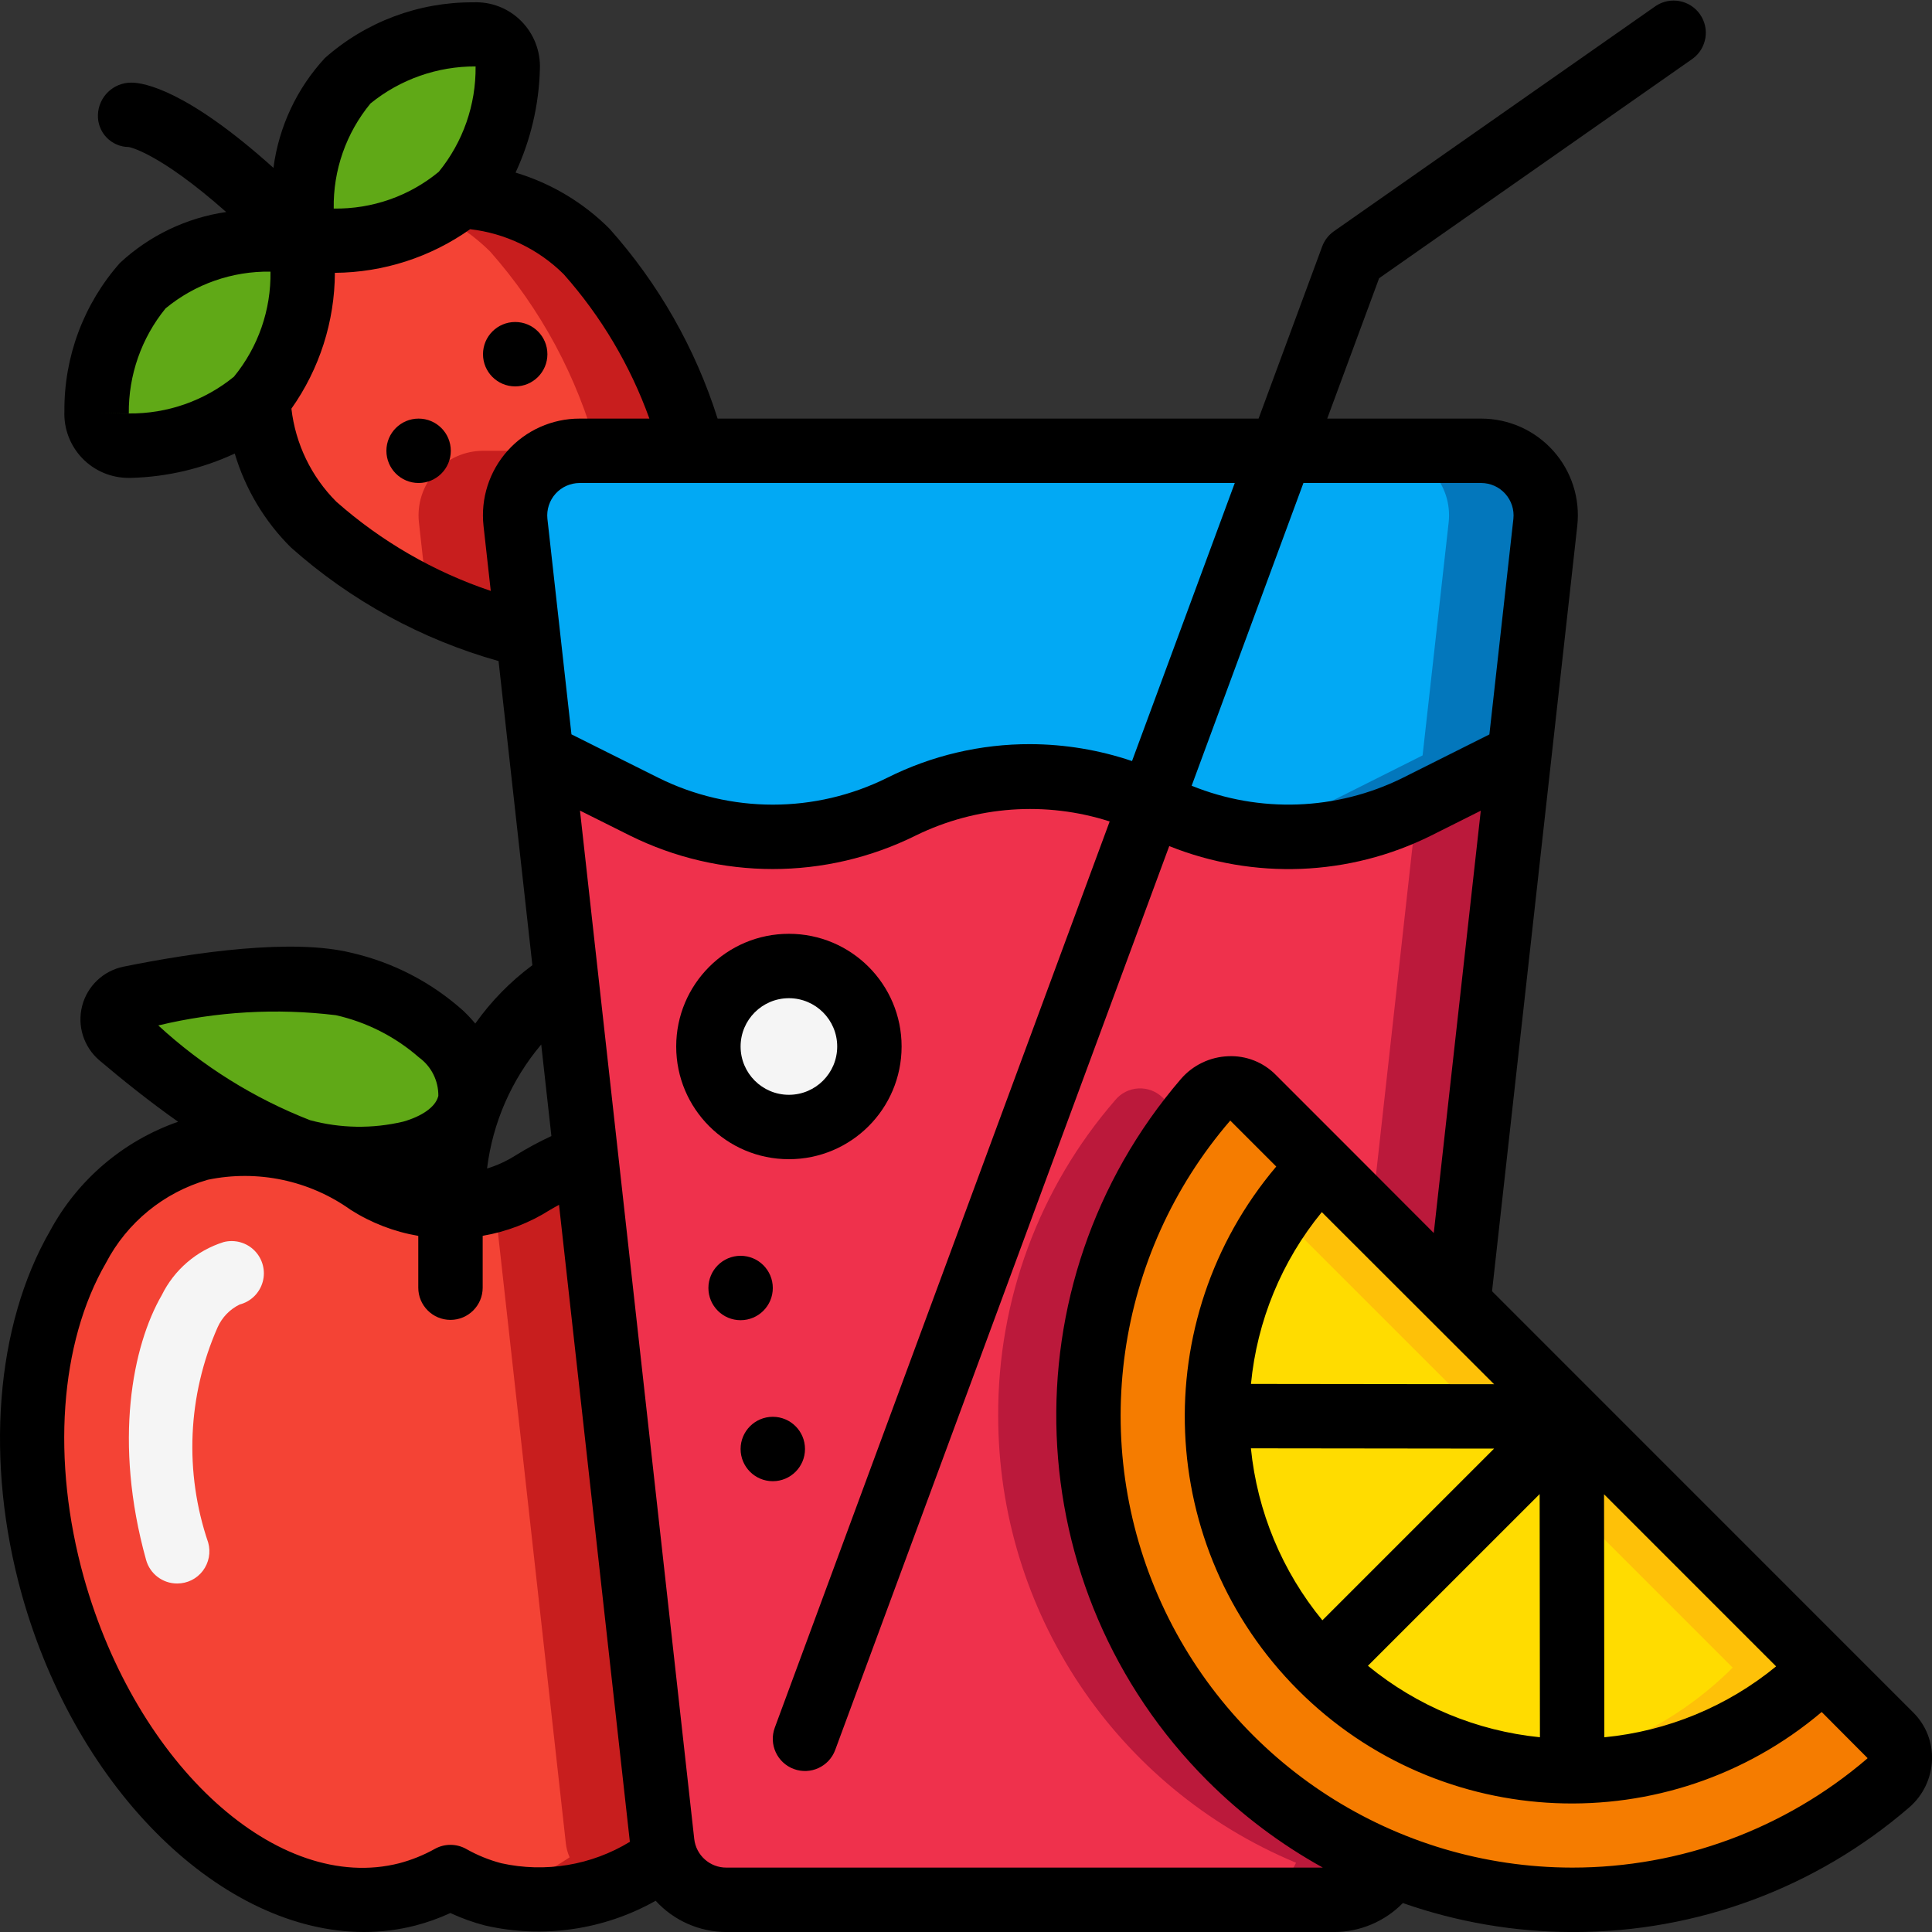 <svg height="512" viewBox="0 0 60 60" width="512" xmlns="http://www.w3.org/2000/svg"><rect x="0" y="0" width="60" height="60" fill="#333333" stroke="none"/><g id="Page-1" fill="none" fill-rule="evenodd"><g id="044---Fruity-Drink" fill-rule="nonzero"><path id="Shape" d="m20.69 57.68c-1.544 1.132-3.498 1.551-5.37 1.15-.465-.122-.912-.303-1.33-.54-.422.235-.873.417-1.34.54-4.29 1.1-9.22-3.18-11.01-9.58-1.79-6.4.26-12.48 4.56-13.58 1.268-.313 2.603-.2 3.8.32.5.199.979.446 1.43.74 1.559.99 3.551.99 5.11 0 .524-.332 1.08-.61 1.66-.83l2.37 21.32c.014.159.054.314.12.46z" fill="#f44335"/><path id="Shape" d="m20.57 57.22-2.37-21.32c-.58.22-1.136.498-1.66.83-.369.235-.769.417-1.188.541l2.218 19.949c.014.159.054.314.12.46-.754.51-1.589.889-2.47 1.12.034.009.066.024.1.033 1.872.401 3.826-.018 5.37-1.15-.066-.146-.106-.303-.12-.463z" fill="#c81e1e"/><path id="Shape" d="m14.58 34.29c-.33 1.31-2.31 1.98-4.58 1.59-.21-.03-.41-.07-.62-.12-1.74-.43-4.26-2.42-5.64-3.6-.197-.164-.281-.427-.217-.675.064-.248.265-.437.517-.485 1.76-.36 4.89-.87 6.63-.44 2.52.62 4.27 2.29 3.91 3.73z" fill="#60a917"/><path id="Shape" d="m47.99 16.22-.81 7.24-3.19 1.6c-2.517 1.25-5.473 1.25-7.99 0l-.01-.01c-2.516-1.253-5.474-1.253-7.99 0-2.518 1.26-5.482 1.26-8 0l-3.18-1.59h-.01l-.41-3.72-.39-3.52c-.061-.565.121-1.13.5-1.553.38-.423.921-.666 1.49-.667h28c.569.001 1.11.243 1.49.667.38.423.561.988.5 1.553z" fill="#02a9f4"/><path id="Shape" d="m46 14h-3c.569.001 1.11.243 1.49.667.38.423.561.988.5 1.553l-.81 7.24-3.19 1.6c-.787.388-1.627.657-2.492.8 1.869.321 3.792.041 5.492-.8l3.19-1.6.81-7.24c.061-.565-.121-1.13-.5-1.553-.38-.423-.921-.666-1.49-.667z" fill="#0377bc"/><path id="Shape" d="m37.63 34.17c-2.357 2.719-3.647 6.201-3.63 9.8-.001 6.07 3.648 11.544 9.25 13.88-.331.7-1.035 1.147-1.81 1.15h-18.88c-.841.004-1.592-.526-1.87-1.32-.066-.146-.106-.301-.12-.46l-2.37-21.32-1.38-12.44 3.18 1.59c2.518 1.26 5.482 1.26 8 0 2.516-1.253 5.474-1.253 7.99 0l.01.01c2.517 1.25 5.473 1.25 7.99 0l3.19-1.6-1.87 16.83-6.2-6.2c-.201-.199-.476-.303-.758-.288-.282.015-.544.149-.722.368z" fill="#ef314c"/><path id="Shape" d="m44.003 25.054-1.393 12.536 2.7 2.7 1.87-16.83z" fill="#bb193b"/><path id="Shape" d="m34 43.97c-.011-3.245 1.041-6.404 2.995-8.995l-.885-.885c-.201-.199-.476-.303-.758-.288-.282.015-.544.149-.722.368-2.357 2.719-3.647 6.201-3.63 9.8-.001 6.07 3.648 11.544 9.25 13.88-.331.7-1.035 1.147-1.81 1.15h3c.775-.003 1.479-.45 1.81-1.15-5.602-2.336-9.251-7.81-9.25-13.88z" fill="#bb193b"/><path id="Shape" d="m21.55 14h-3.55c-.569.001-1.11.243-1.49.667-.38.423-.561.988-.5 1.553l.39 3.52c-2.47-.585-4.757-1.77-6.66-3.45-1.05-1.039-1.671-2.434-1.74-3.91 1.73-1.77 1.38-4.92 1.38-4.92s3.16.34 4.92-1.4l.01.01c1.475.073 2.869.693 3.91 1.74 1.573 1.779 2.712 3.897 3.33 6.19z" fill="#f44335"/><path id="Shape" d="m18.22 7.81c-1.041-1.047-2.435-1.667-3.91-1.74l-.01-.01c-.229.224-.483.419-.758.582.623.29 1.19.685 1.678 1.168 1.573 1.779 2.712 3.897 3.33 6.19h3c-.618-2.293-1.757-4.411-3.33-6.19z" fill="#c81e1e"/><path id="Shape" d="m13.01 16.22.266 2.4c.999.483 2.046.858 3.124 1.12l-.39-3.52c-.061-.565.121-1.13.5-1.553.38-.423.921-.666 1.49-.667h-3c-.569.001-1.11.243-1.49.667-.38.423-.561.988-.5 1.553z" fill="#c81e1e"/><path id="Shape" d="m15.77 2.1c.013 1.444-.499 2.844-1.44 3.94-.01.01-.02.02-.03.02-1.76 1.74-4.92 1.4-4.92 1.4s-.34-3.2 1.42-4.95c1.096-.941 2.496-1.453 3.94-1.44.276-.011.544.095.74.29.195.195.301.464.29.74z" fill="#60a917"/><path id="Shape" d="m8 12.38-.03.03c-1.097.939-2.497 1.447-3.94 1.43-.276.011-.544-.095-.74-.29-.195-.195-.301-.464-.29-.74-.017-1.445.495-2.847 1.44-3.94 1.75-1.76 4.94-1.41 4.94-1.41s.35 3.15-1.38 4.92z" fill="#60a917"/><path id="Shape" d="m58.83 55.37c-2.719 2.357-6.201 3.647-9.8 3.63-3.987.002-7.811-1.581-10.63-4.4-2.819-2.819-4.402-6.643-4.4-10.63-.017-3.599 1.273-7.081 3.63-9.8.178-.219.44-.353.722-.368.282-.015.557.089.758.288l2.1 2.1c-4.272 4.314-4.254 11.269.038 15.562 4.293 4.293 11.248 4.31 15.562.038l2.1 2.1c.199.201.303.476.288.758-.015.282-.149.544-.368.722z" fill="#f57c00"/><path id="Shape" d="m56.81 51.79c-4.314 4.272-11.269 4.254-15.562-.038-4.293-4.293-4.31-11.248-.038-15.562z" fill="#ffdc00"/><path id="Shape" d="m41.21 36.19c-.503.504-.956 1.056-1.352 1.648l13.952 13.952c-1.697 1.695-3.905 2.784-6.282 3.1.494.073.993.112 1.492.118 2.921.004 5.724-1.155 7.79-3.22z" fill="#fec108"/><circle id="Oval" cx="24.5" cy="32.5" fill="#f5f5f5" r="2.5"/><path id="Shape" d="m5.5 49.177c-.449-0-.843-.3-.963-.732-1.023-3.672-.42-6.655.486-8.222.388-.789 1.082-1.385 1.921-1.649.346-.089.714.013.964.268.25.255.346.625.25.969-.096.344-.368.612-.714.701-.306.148-.549.4-.687.711-.933 2.113-1.037 4.499-.291 6.685.084.302.022.625-.167.875s-.485.395-.799.394z" fill="#f5f5f5"/><g fill="#000"><path id="Shape" d="m11.306 60c.537.001 1.071-.067 1.591-.2.374-.097.738-.227 1.089-.389.35.162.714.293 1.087.389 1.797.41 3.683.135 5.289-.77.565.618 1.363.97 2.2.971h18.878c.801-.004 1.567-.328 2.127-.9 1.687.591 3.462.896 5.25.9h.059c3.824.002 7.52-1.371 10.415-3.869.43-.37.686-.902.709-1.469.022-.554-.189-1.091-.583-1.481l-2.1-2.1-10.98-10.982 2.647-23.773c.093-.848-.179-1.695-.749-2.33s-1.382-.997-2.235-.997h-4.782l1.612-4.36 9.743-6.821c.433-.323.532-.932.222-1.375-.31-.443-.916-.559-1.368-.263l-10 7c-.167.117-.294.281-.365.472l-1.976 5.347h-16.8c-.69-2.182-1.835-4.193-3.36-5.9-.813-.812-1.814-1.41-2.915-1.74.47-1.01.728-2.107.756-3.221.021-.554-.189-1.092-.58-1.485-.391-.395-.931-.606-1.487-.582-1.696-.011-3.337.604-4.608 1.728-.874.944-1.433 2.137-1.6 3.413-2.692-2.421-4.028-2.647-4.41-2.647-.561-.004-1.023.44-1.041 1-.009.261.087.515.268.703.181.188.43.296.691.297.011 0 .934.167 3.024 2.018-1.235.18-2.386.732-3.3 1.582-1.123 1.27-1.737 2.91-1.724 4.605-.022.542.179 1.069.554 1.459.376.391.895.611 1.437.611h.077c1.114-.029 2.211-.286 3.222-.756.328 1.102.927 2.105 1.743 2.915 1.854 1.651 4.06 2.858 6.45 3.53l1.05 9.445c-.683.507-1.281 1.118-1.773 1.812-.115-.137-.237-.267-.366-.391-.988-.888-2.185-1.51-3.48-1.806-1.835-.453-4.862-.018-7.077.43-.627.127-1.127.601-1.286 1.22-.16.62.049 1.276.536 1.69.722.613 1.569 1.289 2.444 1.907-1.7.593-3.117 1.799-3.973 3.383-1.7 2.944-2.032 7.168-.881 11.3 1.723 6.148 6.259 10.48 10.629 10.48zm46.677-5.381c-2.55 2.183-5.796 3.382-9.153 3.381h-.009c-5.485-.007-10.464-3.209-12.746-8.197-2.282-4.988-1.449-10.849 2.132-15.003l1.428 1.428c-4.035 4.772-3.739 11.84.679 16.26 4.419 4.419 11.487 4.715 16.26.68l1.426 1.432zm-11.583-9.631-5.332 5.332c-1.251-1.522-2.023-3.381-2.22-5.341zm-7.55-2.009c.188-1.957.954-3.815 2.2-5.336l5.35 5.345zm8.965 3.421.009 7.552c-1.961-.197-3.819-.969-5.342-2.22zm2.009 7.551-.009-7.545 5.344 5.345c-1.521 1.247-3.378 2.013-5.335 2.202zm-8.1-18.467-2.1-2.1c-.389-.396-.928-.608-1.482-.582-.566.022-1.098.278-1.468.707-5.463 6.365-5.103 15.863.826 21.796 1.062 1.061 2.268 1.968 3.582 2.695h-18.522c-.512.003-.944-.382-1-.891l-3.548-31.935 1.541.77c2.801 1.393 6.093 1.393 8.894 0 1.874-.916 4.029-1.071 6.015-.433l-10.4 28.142c-.192.518.073 1.093.591 1.285s1.093-.073 1.285-.591l10.374-28.071c2.631 1.055 5.587.938 8.126-.323l1.549-.776-1.46 13.115zm4.276-20.484c.285.001.556.121.746.333.191.211.283.493.254.776l-.746 6.7-2.707 1.356c-2.046 1.008-4.425 1.094-6.539.237l3.471-9.402zm-10.844 8.635c-1.017-.344-2.083-.521-3.156-.525-1.544-.005-3.067.353-4.447 1.045-2.238 1.112-4.868 1.112-7.106 0l-2.7-1.349-.747-6.696c-.029-.283.063-.566.253-.777.191-.212.462-.332.747-.333h20.347zm-23.65-20.422c.922-.749 2.076-1.155 3.264-1.15.013 1.191-.391 2.349-1.143 3.272-.917.757-2.074 1.161-3.263 1.142-.02-1.189.385-2.346 1.142-3.264zm-7.506 9.638-1-.04 1 .039zm0-.011c-.012-1.188.392-2.342 1.142-3.263.916-.756 2.071-1.16 3.258-1.141.02 1.188-.383 2.345-1.136 3.264-.921.75-2.076 1.154-3.264 1.14zm6.444 2.74c-.777-.778-1.268-1.796-1.394-2.889.873-1.234 1.344-2.707 1.35-4.218 1.506-.012 2.972-.484 4.2-1.355 1.099.127 2.124.62 2.908 1.4 1.163 1.311 2.066 2.833 2.659 4.482h-2.167c-.853-.001-1.667.362-2.236.998-.57.636-.841 1.484-.748 2.332l.225 2.021c-1.768-.594-3.399-1.536-4.797-2.771zm6.364 16.858.316 2.843c-.387.179-.762.382-1.124.608-.272.171-.566.306-.874.4.174-1.42.759-2.758 1.682-3.851zm-6.375-.91c.956.216 1.843.667 2.58 1.312.382.277.605.722.6 1.194l-.009.03c-.091.314-.49.6-1.081.769-.954.226-1.949.211-2.895-.045-1.74-.679-3.338-1.677-4.712-2.942 1.805-.434 3.674-.542 5.517-.318zm-7.143 7.693c.657-1.258 1.8-2.191 3.164-2.583 1.544-.32 3.152.018 4.436.934.639.407 1.353.682 2.1.809v1.609c0 .552.448 1 1 1s1-.448 1-1v-1.611c.741-.126 1.449-.398 2.084-.8.094-.059.191-.107.287-.162l2.2 19.782c-1.195.729-2.627.968-3.994.665-.38-.1-.746-.249-1.088-.443-.3-.168-.666-.171-.968-.006-.349.196-.722.346-1.109.449-3.763.962-8.159-3.019-9.8-8.88-1.008-3.626-.751-7.275.688-9.763z"/><path id="Shape" d="m24.5 36c1.933 0 3.5-1.567 3.5-3.5s-1.567-3.5-3.5-3.5-3.5 1.567-3.5 3.5 1.567 3.5 3.5 3.5zm0-5c.828 0 1.5.672 1.5 1.5s-.672 1.5-1.5 1.5-1.5-.672-1.5-1.5.672-1.5 1.5-1.5z"/><circle id="Oval" cx="16" cy="11" r="1"/><circle id="Oval" cx="23" cy="40" r="1"/><circle id="Oval" cx="24" cy="45" r="1"/><circle id="Oval" cx="13" cy="14" r="1"/></g></g></g></svg>